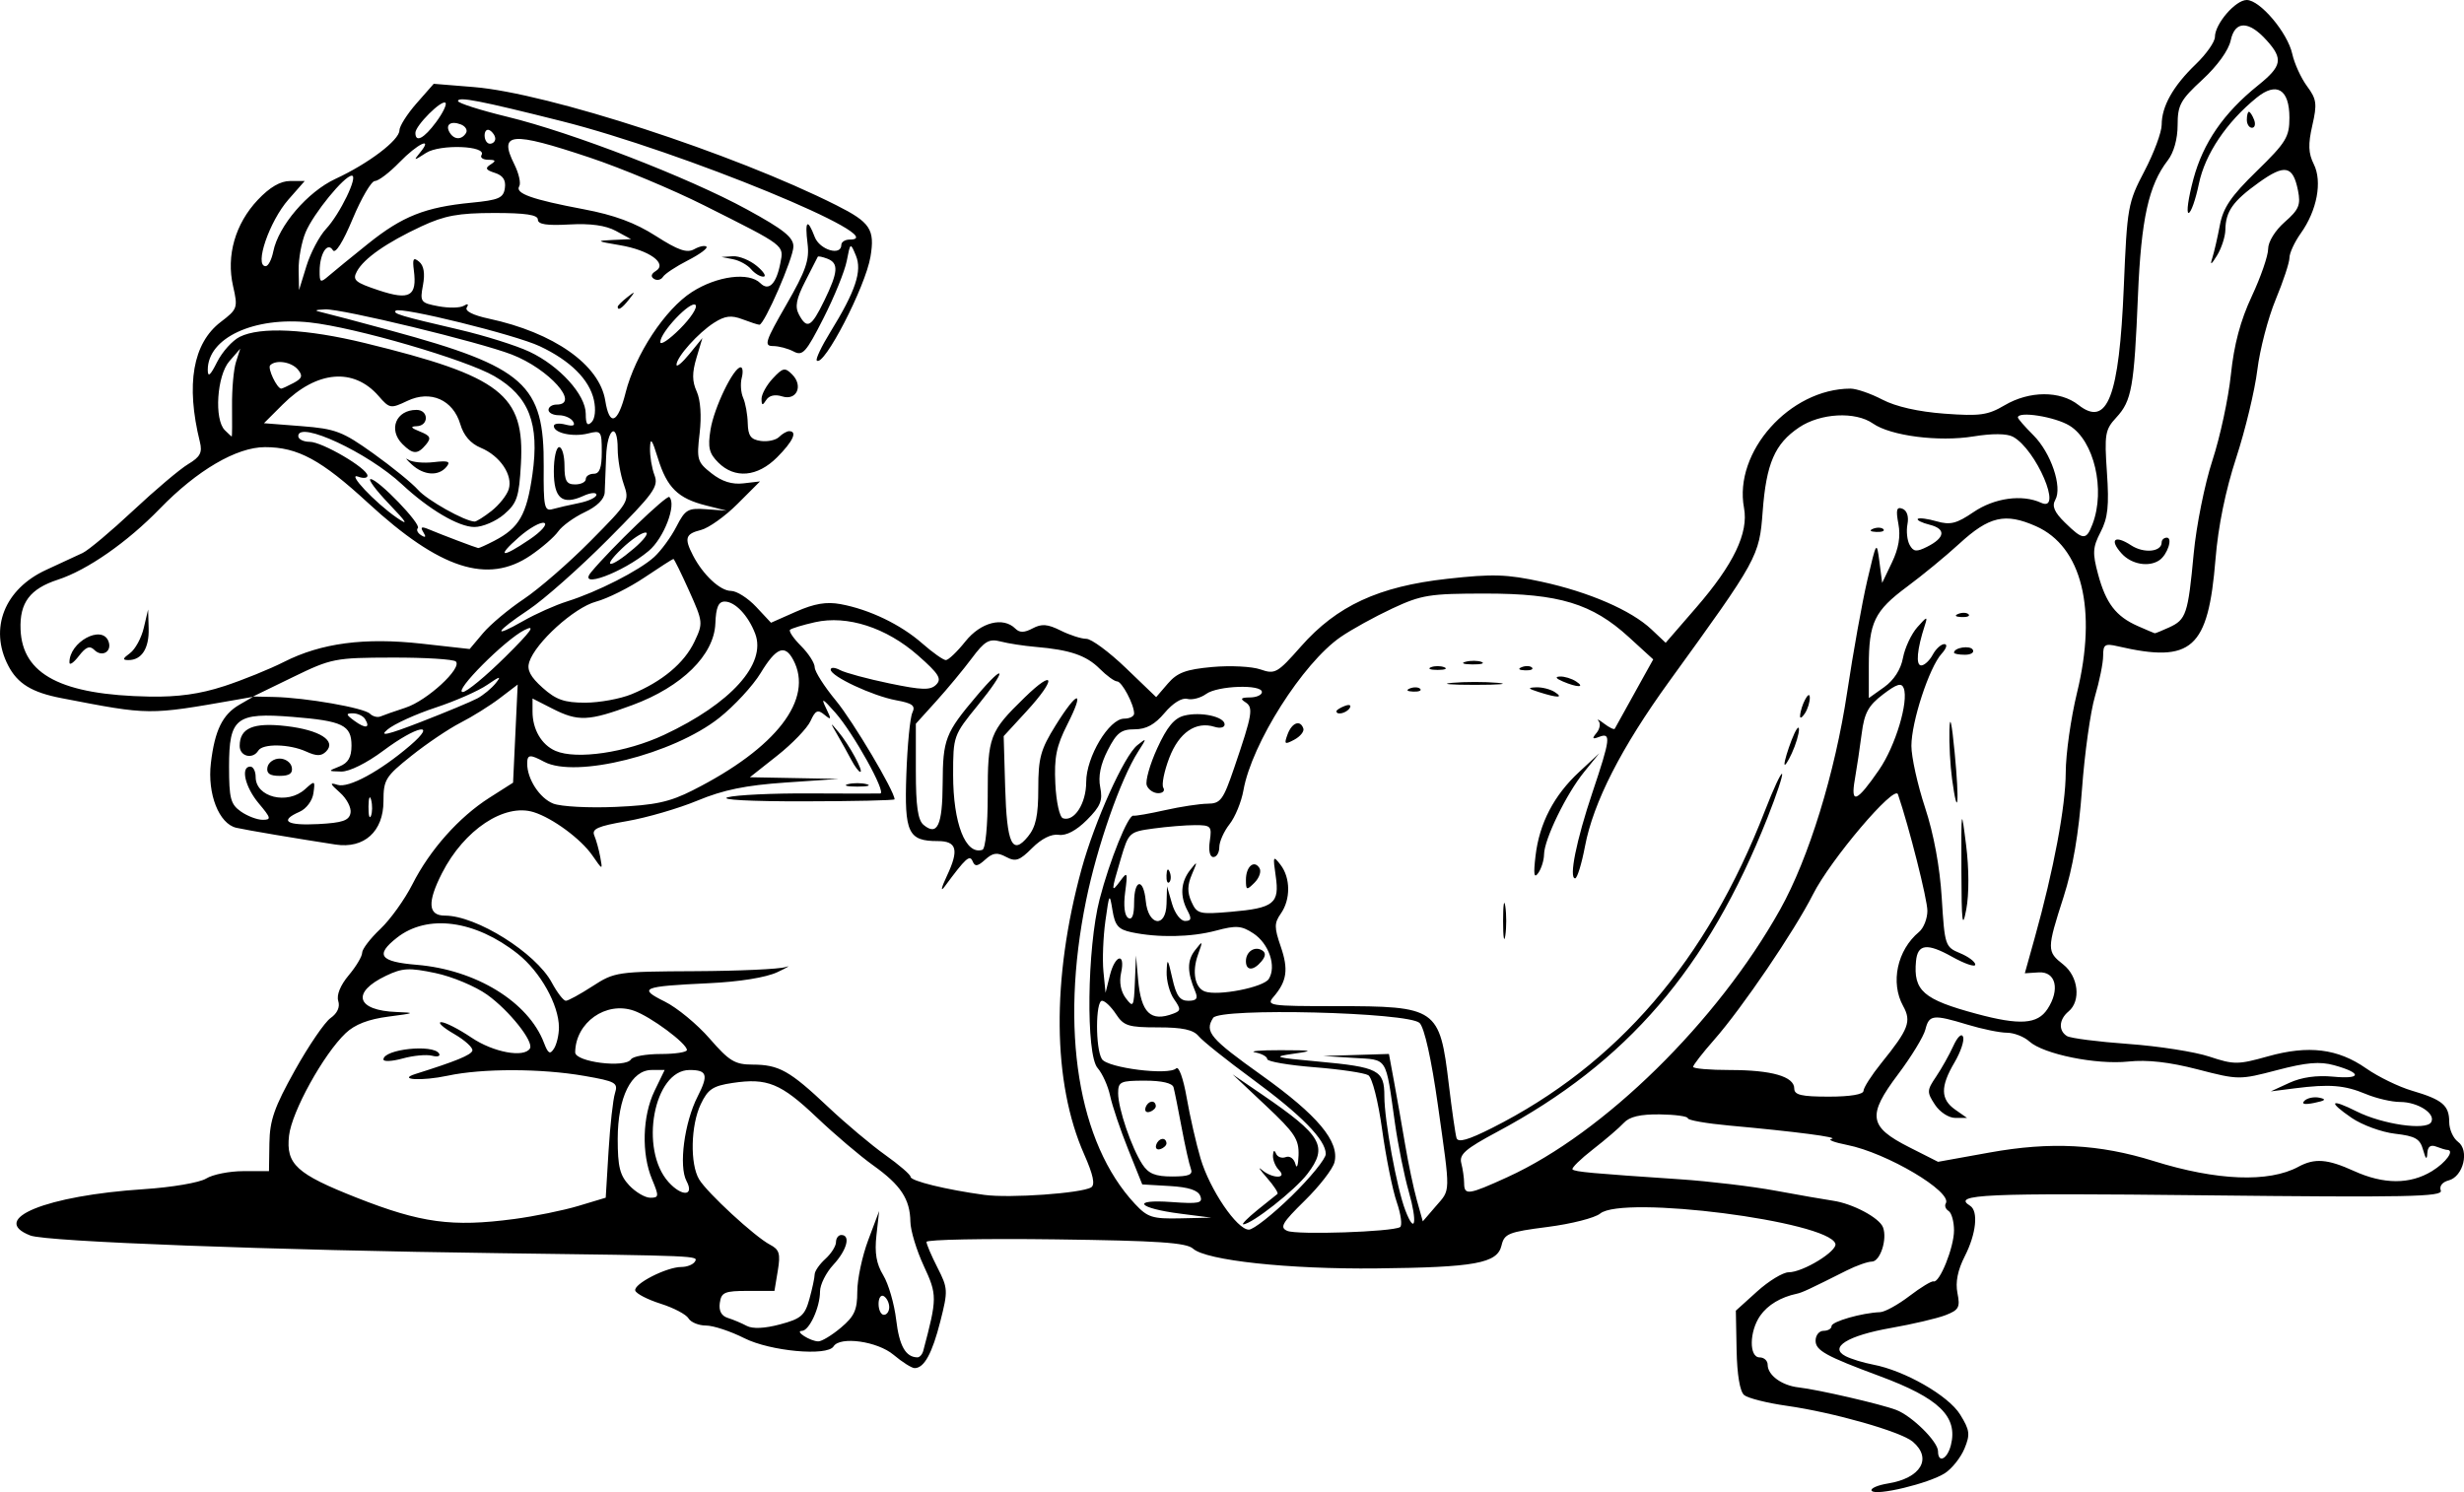 <?xml version="1.0" encoding="UTF-8" standalone="no"?>
<!-- Created with Inkscape (http://www.inkscape.org/) -->

<svg
   width="163.27mm"
   height="98.882mm"
   viewBox="0 0 163.27 98.882"
   version="1.1"
   id="svg5"
   xml:space="preserve"
   xmlns:inkscape="http://www.inkscape.org/namespaces/inkscape"
   xmlns:sodipodi="http://sodipodi.sourceforge.net/DTD/sodipodi-0.dtd"
   xmlns="http://www.w3.org/2000/svg"
   xmlns:svg="http://www.w3.org/2000/svg"><sodipodi:namedview
     id="namedview7"
     pagecolor="#ffffff"
     bordercolor="#000000"
     borderopacity="0.25"
     inkscape:showpageshadow="2"
     inkscape:pageopacity="0.0"
     inkscape:pagecheckerboard="0"
     inkscape:deskcolor="#d1d1d1"
     inkscape:document-units="mm"
     showgrid="false" /><defs
     id="defs2" /><g
     inkscape:label="Layer 1"
     inkscape:groupmode="layer"
     id="layer1"
     transform="translate(-1.803,-2.018)"><path
       style="fill:#000000;stroke-width:0.353"
       d="m 125.82,100.809 c -0.094,-0.152 0.396,-0.368 1.089,-0.48 2.175,-0.353 2.947,-1.658 1.637,-2.77 -0.783,-0.665 -5.266,-1.941 -8.353,-2.378 -1.302,-0.184 -2.57,-0.504 -2.818,-0.71 -0.283,-0.235 -0.47,-1.35 -0.501,-2.984 l -0.05,-2.61 1.408,-1.272 c 0.774,-0.7 1.716,-1.272 2.092,-1.272 0.949,0 3.252,-1.411 3.094,-1.896 -0.487,-1.489 -14.095,-3.229 -15.586,-1.994 -0.345,0.286 -1.911,0.685 -3.48,0.886 -2.6,0.334 -2.87,0.442 -3.056,1.231 -0.278,1.18 -1.745,1.448 -8.292,1.517 -5.824,0.062 -11.281,-0.527 -12.146,-1.309 -0.443,-0.401 -2.311,-0.527 -9.111,-0.616 -4.705,-0.062 -8.554,0.013 -8.553,0.167 1.8e-4,0.153 0.328,0.922 0.729,1.708 0.695,1.362 0.704,1.528 0.191,3.548 -0.544,2.143 -1.074,3.109 -1.707,3.109 -0.191,0 -0.819,-0.397 -1.395,-0.882 -1.067,-0.898 -3.549,-1.247 -3.975,-0.558 -0.414,0.669 -4.198,0.322 -5.915,-0.544 -0.915,-0.461 -2.058,-0.838 -2.54,-0.838 -0.482,0 -1.003,-0.214 -1.158,-0.476 -0.155,-0.262 -0.985,-0.698 -1.844,-0.97 -0.859,-0.272 -1.616,-0.662 -1.682,-0.867 -0.14,-0.434 2.073,-1.568 3.059,-1.568 0.37,0 0.771,-0.159 0.891,-0.353 0.242,-0.392 0.318,-0.388 -12.876,-0.56 -15.093,-0.196 -30.1,-0.761 -31.158,-1.172 -2.787,-1.083 1.048,-2.649 7.522,-3.071 1.864,-0.122 3.699,-0.435 4.133,-0.707 0.43,-0.268 1.541,-0.488 2.469,-0.488 l 1.688,-3.5e-4 0.028,-1.852 c 0.023,-1.52 0.325,-2.384 1.687,-4.825 0.912,-1.635 1.978,-3.196 2.368,-3.47 0.449,-0.314 0.635,-0.73 0.507,-1.132 -0.124,-0.391 0.142,-1.044 0.691,-1.697 0.491,-0.584 0.893,-1.258 0.893,-1.498 0,-0.24 0.54,-0.946 1.2,-1.569 0.66,-0.623 1.618,-1.957 2.129,-2.965 1.161,-2.291 3.083,-4.451 5.11,-5.742 l 1.561,-0.994 0.153,-3.251 0.153,-3.251 -1.184,0.902 c -0.651,0.496 -1.819,1.226 -2.595,1.622 -0.776,0.396 -2.245,1.385 -3.263,2.198 -1.723,1.374 -1.852,1.584 -1.852,3.009 0,2.003 -1.282,3.163 -3.175,2.872 -2.632,-0.405 -5.855,-0.95 -6.573,-1.111 -1.147,-0.258 -1.93,-2.244 -1.688,-4.284 0.258,-2.177 0.769,-3.222 1.897,-3.876 l 0.896,-0.519 -1.058,0.186 c -5.906,1.036 -5.755,1.038 -11.642,-0.1 -1.958,-0.379 -2.902,-0.957 -3.524,-2.16 -1.275,-2.466 -0.239,-5.074 2.52,-6.341 0.941,-0.432 2.028,-0.936 2.416,-1.12 0.388,-0.184 1.896,-1.45 3.351,-2.813 1.455,-1.363 3.093,-2.746 3.639,-3.073 0.801,-0.48 0.952,-0.766 0.776,-1.477 -0.941,-3.81 -0.466,-6.534 1.384,-7.945 1.114,-0.85 1.144,-0.937 0.815,-2.377 -0.461,-2.021 0.143,-4.128 1.639,-5.714 0.792,-0.839 1.496,-1.25 2.144,-1.25 h 0.965 l -1.076,1.225 c -1.268,1.445 -2.285,4.419 -1.511,4.419 0.17,0 0.396,-0.437 0.503,-0.97 0.341,-1.702 2.275,-3.96 4.126,-4.818 2.185,-1.013 4.234,-2.567 4.234,-3.213 0,-0.274 0.511,-1.081 1.136,-1.792 l 1.136,-1.293 2.657,0.216 c 4.925,0.4 17.215,4.406 24.022,7.831 2.253,1.133 2.563,1.602 2.262,3.41 -0.332,1.995 -3.097,7.343 -3.558,6.882 -0.09,-0.09 0.313,-0.939 0.896,-1.885 1.677,-2.72 2.12,-4.048 1.695,-5.072 -0.364,-0.876 -0.368,-0.874 -0.605,0.353 -0.131,0.679 -0.826,2.389 -1.543,3.8 -1.155,2.273 -1.38,2.524 -1.977,2.205 -0.371,-0.198 -0.986,-0.361 -1.368,-0.361 -0.615,0 -0.514,-0.313 0.88,-2.734 1.3,-2.258 1.546,-2.965 1.41,-4.057 -0.19,-1.53 -0.006,-1.702 0.474,-0.441 0.326,0.859 1.764,1.29 1.764,0.529 0,-0.194 0.247,-0.353 0.55,-0.353 3.074,0 -11.163,-5.856 -19.071,-7.845 -5.408,-1.36 -6.879,-1.646 -6.879,-1.336 0,0.137 1.468,0.606 3.263,1.042 4.287,1.04 12.008,4.025 15.875,6.137 2.433,1.329 3.087,1.85 3.087,2.461 -2.7e-4,0.761 -1.924,5.185 -2.255,5.185 -0.093,0 -0.597,-0.163 -1.121,-0.362 -0.743,-0.283 -1.155,-0.233 -1.875,0.225 -1.055,0.671 -2.479,2.26 -2.496,2.783 -0.006,0.194 0.378,-0.123 0.852,-0.706 l 0.863,-1.058 -0.394,1.32 c -0.294,0.986 -0.29,1.548 0.018,2.223 0.252,0.553 0.327,1.627 0.193,2.767 -0.206,1.749 -0.157,1.912 0.789,2.656 0.688,0.541 1.357,0.752 2.11,0.664 l 1.102,-0.129 -1.493,1.493 c -0.821,0.821 -1.91,1.597 -2.421,1.726 -1.028,0.258 -1.117,0.541 -0.531,1.679 0.665,1.292 1.806,2.358 2.522,2.358 0.373,0 1.122,0.475 1.665,1.055 l 0.986,1.055 1.661,-0.735 c 1.21,-0.535 2.011,-0.671 2.948,-0.498 1.908,0.351 3.984,1.349 5.408,2.6 0.695,0.61 1.401,1.109 1.57,1.109 0.168,-7e-6 0.75,-0.556 1.291,-1.235 1.019,-1.277 2.507,-1.658 3.316,-0.849 0.279,0.279 0.595,0.273 1.142,-0.019 0.595,-0.318 0.991,-0.288 1.856,0.144 0.605,0.302 1.371,0.549 1.704,0.549 0.332,0 1.509,0.87 2.615,1.932 l 2.011,1.932 0.774,-0.9 c 0.623,-0.725 1.196,-0.938 2.942,-1.097 1.192,-0.108 2.63,-0.036 3.194,0.161 0.966,0.337 1.124,0.247 2.683,-1.522 2.379,-2.698 5.147,-3.979 9.692,-4.483 3.02,-0.335 3.947,-0.306 6.254,0.194 3.145,0.682 5.942,1.896 7.28,3.158 l 0.941,0.888 2.025,-2.337 c 2.478,-2.86 3.477,-4.944 3.166,-6.602 -0.696,-3.712 3.034,-7.894 7.052,-7.905 0.396,-0.001 1.348,0.327 2.117,0.729 0.889,0.465 2.383,0.803 4.108,0.931 2.355,0.174 2.878,0.101 3.989,-0.554 1.64,-0.968 3.68,-0.978 4.891,-0.026 1.923,1.513 2.706,-0.52 3.009,-7.818 0.221,-5.31 0.269,-5.578 1.369,-7.678 0.627,-1.197 1.141,-2.579 1.141,-3.07 0,-1.223 0.758,-2.569 2.263,-4.015 0.696,-0.669 1.265,-1.481 1.265,-1.805 0,-0.865 1.362,-2.448 2.106,-2.448 0.882,0 2.71,2.164 3.02,3.576 0.14,0.637 0.58,1.598 0.977,2.136 0.637,0.861 0.678,1.169 0.35,2.602 -0.286,1.252 -0.264,1.841 0.098,2.566 0.576,1.154 0.215,3.068 -0.863,4.582 -0.412,0.578 -0.749,1.308 -0.749,1.621 0,0.313 -0.411,1.559 -0.913,2.768 -0.502,1.209 -1.05,3.309 -1.216,4.667 -0.167,1.358 -0.797,3.978 -1.4,5.821 -0.708,2.164 -1.194,4.539 -1.37,6.703 -0.487,5.969 -1.557,6.925 -6.477,5.787 -0.854,-0.198 -0.97,-0.122 -0.97,0.635 0,0.472 -0.244,1.681 -0.542,2.686 -0.298,1.005 -0.685,3.772 -0.859,6.149 -0.216,2.95 -0.604,5.217 -1.221,7.141 -1.114,3.469 -1.115,3.618 -0.023,4.477 1.006,0.791 1.19,2.417 0.353,3.112 -0.638,0.529 -0.685,1.273 -0.105,1.632 0.233,0.144 2.059,0.379 4.057,0.522 1.998,0.143 4.419,0.52 5.38,0.84 1.629,0.541 1.893,0.54 3.881,-0.018 2.687,-0.754 4.632,-0.514 6.515,0.803 0.792,0.554 2.154,1.217 3.027,1.473 2.018,0.592 2.469,0.972 2.469,2.073 0,0.488 0.262,1.079 0.581,1.313 0.776,0.567 0.357,2.304 -0.617,2.559 -0.423,0.111 -0.634,0.383 -0.522,0.674 0.159,0.414 -2.252,0.462 -15.679,0.314 -14.634,-0.161 -16.742,-0.067 -15.513,0.692 0.566,0.35 0.409,1.859 -0.348,3.343 -0.473,0.927 -0.631,1.724 -0.487,2.448 0.189,0.944 0.092,1.12 -0.798,1.463 -0.557,0.214 -2.177,0.594 -3.6,0.844 -2.878,0.505 -4.143,1.292 -3.01,1.872 0.362,0.186 1.178,0.436 1.812,0.556 2.105,0.399 5,2.058 5.772,3.308 0.643,1.04 0.679,1.318 0.289,2.259 -0.244,0.59 -0.823,1.32 -1.285,1.623 -1.041,0.682 -4.631,1.547 -4.863,1.171 z m 5.253,-3.015 c 0.478,-1.903 -0.775,-3.117 -4.732,-4.585 -3.553,-1.318 -4.233,-1.695 -4.233,-2.345 0,-0.359 0.238,-0.652 0.529,-0.652 0.291,0 0.529,-0.141 0.529,-0.314 0,-0.299 2.008,-0.875 3.218,-0.922 0.314,-0.012 1.188,-0.493 1.94,-1.068 0.753,-0.575 1.472,-1.012 1.598,-0.97 0.398,0.131 1.358,-2.254 1.358,-3.374 0,-0.59 -0.161,-1.172 -0.359,-1.294 -0.197,-0.122 -0.281,-0.346 -0.187,-0.499 0.471,-0.762 -3.916,-3.362 -6.545,-3.878 -0.854,-0.168 -1.314,-0.347 -1.023,-0.399 0.568,-0.101 -2.362,-0.483 -6.791,-0.886 -1.504,-0.137 -2.734,-0.354 -2.734,-0.482 0,-0.129 -0.833,-0.244 -1.852,-0.257 -1.288,-0.016 -2.013,0.153 -2.381,0.555 -0.291,0.318 -1.211,1.109 -2.045,1.757 -0.834,0.648 -1.446,1.249 -1.361,1.334 0.161,0.161 1.239,0.26 7.11,0.654 1.94,0.13 4.798,0.471 6.35,0.758 1.552,0.287 3.261,0.585 3.798,0.663 1.306,0.19 3.071,1.129 3.314,1.761 0.3,0.783 -0.185,2.274 -0.74,2.274 -0.272,0 -1.023,0.266 -1.669,0.59 -2.453,1.233 -2.949,1.464 -3.292,1.536 -1.071,0.226 -1.933,0.742 -2.434,1.457 -0.729,1.041 -0.751,2.766 -0.036,2.766 0.291,0 0.529,0.219 0.529,0.486 0,0.691 0.933,1.375 2.046,1.501 1.299,0.147 5.454,1.106 6.473,1.494 1.046,0.399 2.77,2.104 2.77,2.74 0,0.821 0.617,0.528 0.851,-0.404 z m -68.092,-6.259 c 0.927,-3.488 0.928,-3.703 0.034,-5.624 -0.479,-1.03 -0.879,-2.349 -0.888,-2.931 -0.022,-1.497 -0.637,-2.427 -2.46,-3.729 -0.873,-0.623 -2.557,-2.054 -3.742,-3.18 -2.378,-2.26 -3.281,-2.63 -5.579,-2.286 -1.313,0.197 -1.637,0.414 -2.112,1.416 -0.66,1.392 -0.716,3.95 -0.108,4.97 0.532,0.892 3.696,3.809 4.697,4.331 0.625,0.326 0.706,0.596 0.519,1.725 l -0.222,1.339 h -1.754 c -1.551,0 -1.767,0.092 -1.867,0.795 -0.075,0.526 0.105,0.863 0.529,0.996 0.353,0.11 0.918,0.348 1.255,0.528 0.392,0.209 1.187,0.173 2.209,-0.1 1.392,-0.372 1.641,-0.587 1.943,-1.676 0.191,-0.687 0.348,-1.423 0.349,-1.635 0.001,-0.212 0.319,-0.674 0.708,-1.025 0.388,-0.351 0.706,-0.852 0.706,-1.113 0,-0.261 0.159,-0.474 0.353,-0.474 0.638,0 0.369,1.005 -0.529,1.974 -0.485,0.523 -0.882,1.318 -0.882,1.765 0,1.06 -0.713,2.609 -1.203,2.616 -0.51,0.007 0.555,0.688 1.088,0.695 0.228,0.003 0.902,-0.406 1.499,-0.908 0.895,-0.753 1.085,-1.174 1.085,-2.395 0,-0.815 0.326,-2.349 0.724,-3.408 l 0.724,-1.927 -0.179,1.609 c -0.13,1.168 -0.006,1.893 0.451,2.646 0.347,0.57 0.732,1.898 0.857,2.951 0.205,1.73 0.625,2.475 1.403,2.491 0.152,0.003 0.328,-0.193 0.393,-0.436 z m -2.256,-2.89 c 0,-0.28 -0.159,-0.606 -0.353,-0.726 -0.194,-0.12 -0.353,0.109 -0.353,0.508 0,0.4 0.159,0.726 0.353,0.726 0.194,0 0.353,-0.229 0.353,-0.508 z m 33.847,-5.301 c 0.161,-0.099 0.063,-0.845 -0.216,-1.657 -0.28,-0.812 -0.716,-2.973 -0.969,-4.803 -0.262,-1.892 -0.658,-3.449 -0.918,-3.61 -0.252,-0.156 -1.861,-0.394 -3.577,-0.53 -1.716,-0.136 -3.119,-0.378 -3.119,-0.538 0,-0.16 -0.357,-0.36 -0.794,-0.444 -0.437,-0.084 0.318,-0.151 1.676,-0.148 2.155,0.004 2.267,0.034 0.882,0.232 -1.453,0.208 -1.318,0.252 1.587,0.519 4.033,0.371 4.41,0.568 4.41,2.304 0,1.602 0.827,6.098 1.391,7.564 0.646,1.678 0.808,0.787 0.226,-1.246 -0.298,-1.04 -0.71,-3.081 -0.916,-4.536 -0.635,-4.486 -0.443,-4.182 -2.732,-4.325 l -2.026,-0.127 2.18,-0.067 2.18,-0.067 0.342,1.852 c 0.188,1.019 0.516,2.884 0.729,4.145 0.213,1.261 0.563,2.924 0.779,3.695 l 0.393,1.402 0.844,-0.981 c 1.013,-1.178 1.002,-0.715 0.153,-6.745 -0.427,-3.03 -0.888,-5.099 -1.208,-5.419 -0.716,-0.716 -13.245,-1.026 -13.681,-0.339 -0.583,0.919 -0.213,1.357 3.218,3.806 3.705,2.645 5.166,4.391 4.822,5.761 -0.111,0.444 -0.998,1.589 -1.971,2.544 -1.503,1.476 -1.677,1.777 -1.156,2.004 0.637,0.278 6.96,0.067 7.473,-0.25 z m -7.195,-2.056 c 1.251,-1.221 2.275,-2.479 2.275,-2.795 0,-0.935 -1.604,-2.572 -4.871,-4.97 -1.687,-1.238 -3.285,-2.514 -3.551,-2.836 -0.356,-0.43 -1.067,-0.584 -2.693,-0.584 -1.967,0 -2.273,-0.097 -2.787,-0.882 -0.318,-0.485 -0.733,-0.882 -0.923,-0.882 -0.436,0 -0.444,3.178 -0.009,3.865 0.373,0.59 4.436,1.099 4.919,0.617 0.174,-0.174 0.477,0.666 0.699,1.944 0.216,1.238 0.63,3.051 0.92,4.028 0.613,2.066 2.412,4.715 3.2,4.715 0.3,0 1.569,-0.999 2.82,-2.22 z m -2.25,0.915 c 0.645,-0.524 1.24,-1.001 1.322,-1.06 0.082,-0.059 -0.234,-0.543 -0.7,-1.076 -0.467,-0.533 -0.621,-0.77 -0.342,-0.528 0.684,0.596 1.736,0.612 1.141,0.018 -0.233,-0.233 -0.411,-0.669 -0.395,-0.97 0.017,-0.333 0.095,-0.382 0.199,-0.126 0.094,0.232 0.385,0.339 0.647,0.239 0.267,-0.103 0.548,0.099 0.642,0.461 0.091,0.354 0.185,0.095 0.207,-0.576 0.036,-1.062 -0.244,-1.488 -2.164,-3.293 l -2.205,-2.074 1.94,1.326 c 3.997,2.732 4.406,3.446 3.017,5.267 -0.836,1.096 -3.696,3.344 -4.254,3.344 -0.125,0 0.3,-0.429 0.946,-0.952 z m -49.274,0.603 c 1.358,-0.18 3.283,-0.573 4.278,-0.872 l 1.809,-0.544 0.187,-3.086 c 0.103,-1.697 0.295,-3.424 0.426,-3.838 0.219,-0.691 0.054,-0.784 -2.025,-1.147 -2.869,-0.5 -6.771,-0.505 -9.068,-0.012 -1.685,0.361 -3.36,0.272 -2.134,-0.114 2.684,-0.845 3.679,-1.252 3.777,-1.544 0.063,-0.189 -0.483,-0.69 -1.214,-1.113 -0.731,-0.423 -1.113,-0.773 -0.85,-0.778 0.263,-0.004 1.168,0.458 2.012,1.027 1.439,0.971 3.476,1.35 3.867,0.718 0.276,-0.446 -1.366,-2.513 -2.831,-3.563 -0.777,-0.557 -2.32,-1.203 -3.429,-1.436 -1.747,-0.367 -2.183,-0.343 -3.272,0.176 -2.329,1.11 -1.978,2.307 0.706,2.405 1.268,0.046 1.213,0.077 -0.54,0.303 -1.336,0.172 -2.233,0.519 -2.845,1.1 -1.468,1.393 -3.575,5.21 -3.751,6.793 -0.21,1.894 0.488,2.534 4.491,4.112 4.246,1.674 6.317,1.955 10.407,1.412 z M 27.211,72.23 c 0,-0.681 3.289,-1.034 3.684,-0.395 0.109,0.176 -0.099,0.242 -0.463,0.147 -0.363,-0.095 -1.237,-0.014 -1.941,0.181 -0.704,0.194 -1.28,0.225 -1.28,0.067 z m 52.802,10.219 c -2.837,-0.363 -3.3,-0.967 -0.59,-0.771 1.827,0.132 2.097,0.075 1.914,-0.401 -0.147,-0.383 -0.774,-0.587 -2.029,-0.66 l -1.817,-0.106 -0.935,-2.33 c -0.514,-1.281 -1.05,-2.869 -1.19,-3.528 -0.14,-0.659 -0.515,-1.494 -0.833,-1.855 -0.785,-0.893 -0.702,-7.958 0.133,-11.189 0.662,-2.562 1.897,-5.619 2.238,-5.536 0.125,0.03 1.068,-0.134 2.096,-0.365 1.028,-0.231 2.298,-0.424 2.822,-0.428 0.859,-0.007 1.033,-0.242 1.762,-2.381 1.211,-3.549 1.287,-3.998 0.738,-4.346 -0.365,-0.231 -0.288,-0.311 0.304,-0.315 0.437,-0.003 0.794,-0.164 0.794,-0.358 0,-0.527 -2.94,-0.426 -3.697,0.128 -0.361,0.264 -0.923,0.411 -1.248,0.326 -0.356,-0.093 -0.955,0.278 -1.504,0.931 -0.651,0.774 -1.221,1.085 -1.987,1.085 -0.895,0 -1.192,0.232 -1.782,1.389 -0.477,0.935 -0.639,1.737 -0.495,2.455 0.176,0.878 0.019,1.261 -0.884,2.164 -0.705,0.705 -1.373,1.057 -1.869,0.984 -0.483,-0.071 -1.141,0.257 -1.757,0.875 -0.837,0.839 -1.096,0.928 -1.729,0.589 -0.593,-0.317 -0.874,-0.281 -1.384,0.18 -0.502,0.455 -0.681,0.48 -0.83,0.116 -0.192,-0.466 -0.452,-0.233 -1.845,1.654 -0.304,0.413 -0.245,0.12 0.143,-0.706 0.807,-1.716 0.653,-2.293 -0.612,-2.293 -1.961,0 -2.218,-0.545 -2.081,-4.423 0.068,-1.933 0.247,-3.773 0.399,-4.088 0.221,-0.462 0.012,-0.622 -1.069,-0.82 -1.557,-0.285 -4.343,-1.588 -4.343,-2.032 0,-0.166 0.28,-0.153 0.623,0.031 0.343,0.183 1.811,0.58 3.263,0.881 2.182,0.452 2.721,0.467 3.105,0.083 0.385,-0.384 0.177,-0.718 -1.204,-1.933 -2.1,-1.848 -4.69,-2.685 -6.828,-2.204 -0.816,0.183 -1.56,0.41 -1.654,0.504 -0.094,0.094 0.236,0.577 0.733,1.074 0.497,0.497 0.903,1.131 0.903,1.41 0,0.279 0.634,1.274 1.409,2.212 1.131,1.368 3.883,6.002 3.883,6.537 -10e-6,0.069 -2.711,0.129 -6.025,0.134 -3.544,0.005 -5.614,-0.106 -5.027,-0.27 0.549,-0.153 2.983,-0.268 5.408,-0.255 2.425,0.013 4.538,0.015 4.695,0.005 0.429,-0.028 -1.773,-3.993 -2.974,-5.354 -0.848,-0.962 -0.968,-1.021 -0.622,-0.309 0.375,0.772 0.362,0.827 -0.104,0.444 -0.441,-0.364 -0.598,-0.293 -0.922,0.419 -0.215,0.471 -1.206,1.502 -2.204,2.29 l -1.813,1.433 2.942,0.055 2.942,0.055 -3.528,0.241 c -2.629,0.18 -4.112,0.484 -5.821,1.193 -1.261,0.524 -3.369,1.137 -4.684,1.364 -1.933,0.333 -2.346,0.517 -2.159,0.956 0.127,0.299 0.304,0.941 0.394,1.426 0.162,0.88 0.161,0.879 -0.526,-0.111 -0.755,-1.089 -2.624,-2.469 -3.88,-2.864 -1.941,-0.611 -4.613,1.163 -6.08,4.039 -0.988,1.938 -0.929,2.816 0.191,2.816 2.087,0 6.023,2.467 7.086,4.442 0.356,0.661 0.773,1.202 0.927,1.202 0.154,0 0.951,-0.436 1.772,-0.968 1.453,-0.943 1.632,-0.969 6.784,-0.994 2.91,-0.014 5.609,-0.137 5.997,-0.272 0.388,-0.135 0.15,0.016 -0.529,0.335 -0.764,0.359 -2.513,0.64 -4.586,0.737 -4.388,0.205 -4.676,0.326 -2.882,1.214 0.813,0.402 2.151,1.506 2.973,2.452 1.299,1.495 1.673,1.722 2.842,1.725 1.755,0.005 2.458,0.399 5.004,2.801 1.164,1.099 2.871,2.533 3.792,3.188 0.922,0.655 1.676,1.306 1.676,1.448 0,0.275 2.355,0.851 4.893,1.198 1.681,0.229 6.438,-0.107 7.074,-0.5 0.277,-0.171 0.136,-0.835 -0.466,-2.195 -2.1,-4.749 -2.163,-11.616 -0.172,-18.891 0.868,-3.174 2.828,-7.525 3.7,-8.218 0.636,-0.506 0.638,-0.492 0.049,0.43 -1.162,1.82 -2.716,6.268 -3.451,9.879 -1.741,8.543 -0.529,16.055 3.241,20.091 0.838,0.897 1.158,0.999 3.001,0.958 l 2.063,-0.046 z M 77.791,54.067 c -0.109,-0.283 0.202,-1.389 0.691,-2.456 0.653,-1.427 1.129,-2.002 1.796,-2.169 1.093,-0.274 2.671,0.071 2.671,0.585 0,0.203 -0.297,0.276 -0.659,0.161 -1.246,-0.395 -2.366,0.371 -3.011,2.062 -0.338,0.886 -0.515,1.773 -0.392,1.972 0.123,0.199 -0.029,0.361 -0.338,0.361 -0.309,0 -0.65,-0.232 -0.759,-0.515 z m -19.8,-0.081 c 0.34,-0.089 0.895,-0.089 1.235,0 0.34,0.089 0.062,0.161 -0.617,0.161 -0.679,0 -0.957,-0.073 -0.617,-0.161 z m 0.222,-1.609 c -0.231,-0.437 -0.65,-1.191 -0.932,-1.676 -0.491,-0.846 -0.487,-0.853 0.082,-0.176 0.703,0.836 1.69,2.646 1.443,2.646 -0.095,0 -0.362,-0.357 -0.593,-0.794 z M 45.008,80.17 c -0.708,-1.695 -0.639,-4.191 0.162,-5.849 l 0.674,-1.394 H 44.989 c -1.355,0 -2.253,1.818 -2.255,4.563 -0.001,1.847 0.142,2.423 0.766,3.087 0.422,0.449 1.049,0.816 1.393,0.816 0.577,0 0.586,-0.095 0.115,-1.223 z m 2.285,0.116 c -0.525,-0.982 -0.145,-3.875 0.736,-5.602 0.732,-1.435 0.633,-1.756 -0.537,-1.756 -2.369,0 -3.349,5.263 -1.384,7.434 0.883,0.976 1.719,0.923 1.185,-0.075 z m 54.41,-0.265 c 6.38,-2.909 13.899,-10.292 18.059,-17.735 1.893,-3.386 3.634,-9.034 4.44,-14.406 0.393,-2.619 0.993,-5.953 1.333,-7.408 0.606,-2.593 0.621,-2.618 0.801,-1.235 l 0.183,1.411 0.65,-1.357 c 0.446,-0.93 0.58,-1.733 0.426,-2.552 -0.176,-0.937 -0.118,-1.154 0.268,-1.006 0.3,0.115 0.43,0.514 0.333,1.022 -0.088,0.458 -0.022,1.079 0.146,1.379 0.253,0.452 0.451,0.473 1.154,0.12 1.2,-0.603 1.268,-1.185 0.172,-1.46 -0.516,-0.13 -0.87,-0.305 -0.786,-0.389 0.084,-0.084 0.644,-0.012 1.244,0.16 0.906,0.26 1.32,0.157 2.446,-0.609 1.385,-0.942 3.227,-1.196 4.481,-0.618 1.478,0.681 -0.332,-3.555 -1.872,-4.379 -0.401,-0.215 -1.372,-0.221 -2.621,-0.018 -2.291,0.373 -5.484,-0.038 -6.652,-0.857 -1.164,-0.815 -3.479,-0.692 -4.894,0.26 -1.611,1.085 -2.174,2.386 -2.413,5.579 -0.222,2.972 -0.307,3.127 -6.193,11.253 -3.174,4.383 -5.024,8.006 -5.58,10.929 -0.222,1.168 -0.516,2.123 -0.653,2.123 -0.428,0 0.079,-2.516 1.149,-5.701 1.19,-3.54 1.243,-3.983 0.447,-3.677 -0.458,0.176 -0.495,0.121 -0.179,-0.259 0.22,-0.265 0.282,-0.62 0.138,-0.79 -0.144,-0.17 0.02,-0.093 0.364,0.171 0.344,0.264 0.662,0.417 0.706,0.341 0.044,-0.076 0.343,-0.615 0.664,-1.197 0.321,-0.582 0.877,-1.585 1.235,-2.229 l 0.651,-1.17 -1.615,-1.476 c -2.434,-2.224 -4.615,-2.887 -9.498,-2.887 -3.704,0 -4.241,0.086 -6.174,0.988 -1.164,0.543 -2.706,1.394 -3.427,1.891 -2.51,1.732 -5.894,7.067 -6.439,10.155 -0.135,0.766 -0.55,1.779 -0.923,2.252 -0.372,0.473 -0.677,1.156 -0.677,1.518 0,0.362 -0.177,0.658 -0.393,0.658 -0.236,0 -0.331,-0.423 -0.237,-1.058 0.145,-0.987 0.08,-1.058 -0.969,-1.058 -0.618,0 -1.861,0.101 -2.762,0.224 -1.609,0.22 -1.647,0.256 -2.166,2.004 -0.652,2.197 -0.654,2.31 -0.024,1.455 0.46,-0.624 0.488,-0.555 0.312,0.769 -0.118,0.889 -0.04,1.548 0.201,1.697 0.261,0.161 0.393,-0.18 0.393,-1.013 0,-1.57 0.622,-1.66 0.771,-0.112 0.16,1.654 1.333,1.828 1.377,0.205 l 0.032,-1.172 0.331,1.147 c 0.185,0.64 0.566,1.147 0.863,1.147 0.416,0 0.452,-0.148 0.166,-0.682 -0.513,-0.959 -0.454,-1.891 0.17,-2.69 0.496,-0.635 0.505,-0.614 0.12,0.285 -0.306,0.715 -0.313,1.194 -0.028,1.821 0.365,0.801 0.516,0.839 2.614,0.659 2.852,-0.246 3.234,-0.552 2.966,-2.374 -0.194,-1.321 -0.17,-1.377 0.319,-0.743 0.669,0.866 0.678,2.296 0.021,3.235 -0.441,0.629 -0.441,0.919 -0.006,2.182 0.524,1.522 0.413,2.299 -0.476,3.335 -0.501,0.584 -0.277,0.617 4.088,0.617 6.746,0 6.92,0.12 7.528,5.204 0.203,1.697 0.432,3.288 0.509,3.536 0.1,0.322 0.766,0.134 2.352,-0.666 8.303,-4.187 14.233,-11.083 18.091,-21.041 0.545,-1.408 1.052,-2.5 1.126,-2.426 0.074,0.074 -0.362,1.384 -0.968,2.913 -3.968,10.004 -9.307,16.21 -17.9,20.807 -2.119,1.134 -2.537,1.498 -2.386,2.08 0.101,0.388 0.186,0.983 0.188,1.323 0.006,0.825 0.269,0.789 2.882,-0.403 z m -0.302,-16.971 c 0,-1.067 0.066,-1.504 0.147,-0.97 0.081,0.534 0.081,1.407 0,1.94 -0.081,0.534 -0.147,0.097 -0.147,-0.97 z M 84.361,60.323 c 0,-0.88 0.544,-1.348 0.899,-0.774 0.133,0.216 -0.014,0.649 -0.328,0.963 -0.526,0.526 -0.571,0.511 -0.571,-0.189 z m -5.264,-0.302 c 0.017,-0.411 0.101,-0.495 0.213,-0.213 0.102,0.255 0.089,0.559 -0.028,0.676 -0.117,0.117 -0.201,-0.091 -0.185,-0.463 z m 24.455,-1.295 c 0.255,-2.154 1.219,-4.003 2.894,-5.555 l 1.332,-1.235 -1.003,1.235 c -1.183,1.456 -2.647,4.466 -2.66,5.468 -0.005,0.388 -0.178,0.944 -0.385,1.235 -0.279,0.392 -0.325,0.095 -0.178,-1.148 z m 16.495,-6.084 c -10e-4,-0.194 0.212,-0.908 0.474,-1.587 0.262,-0.679 0.48,-0.997 0.486,-0.706 0.006,0.291 -0.207,1.005 -0.474,1.587 -0.267,0.582 -0.485,0.9 -0.486,0.706 z M 87.121,50.683 c 0.288,-0.78 0.845,-0.985 1.045,-0.385 0.065,0.195 -0.205,0.528 -0.6,0.74 -0.641,0.343 -0.689,0.305 -0.445,-0.355 z m 33.959,-1.216 c 0.037,-0.668 0.625,-1.793 0.645,-1.235 0.011,0.291 -0.134,0.767 -0.323,1.058 -0.188,0.291 -0.333,0.37 -0.323,0.176 z M 90.358,49.152 c 0,-0.076 0.246,-0.233 0.547,-0.349 0.314,-0.12 0.456,-0.061 0.332,0.139 -0.207,0.335 -0.879,0.496 -0.879,0.21 z m 13.406,-1.272 c -0.727,-0.233 -0.758,-0.288 -0.176,-0.312 0.388,-0.016 0.944,0.124 1.235,0.312 0.618,0.399 0.189,0.399 -1.058,0 z m -8.533,-0.241 c 0.255,-0.102 0.559,-0.089 0.676,0.028 0.117,0.117 -0.091,0.201 -0.463,0.185 -0.411,-0.017 -0.495,-0.101 -0.213,-0.213 z m 2.8,-0.37 c 0.825,-0.074 2.174,-0.074 2.999,0 0.825,0.074 0.15,0.135 -1.499,0.135 -1.649,0 -2.324,-0.061 -1.499,-0.135 z m 7.32,-0.094 c -0.465,-0.2 -0.525,-0.31 -0.176,-0.323 0.291,-0.011 0.767,0.134 1.058,0.323 0.645,0.417 0.088,0.417 -0.882,0 z m -8.731,-0.939 c 0.243,-0.098 0.639,-0.098 0.882,0 0.243,0.098 0.044,0.178 -0.441,0.178 -0.485,0 -0.683,-0.08 -0.441,-0.178 z m 6.019,-0.007 c 0.255,-0.102 0.559,-0.089 0.676,0.028 0.117,0.117 -0.091,0.201 -0.463,0.185 -0.411,-0.017 -0.495,-0.101 -0.213,-0.213 z m -3.72,-0.356 c 0.343,-0.089 0.819,-0.084 1.058,0.013 0.239,0.097 -0.042,0.17 -0.624,0.163 -0.582,-0.007 -0.777,-0.086 -0.434,-0.176 z m 27.003,-8.816 c 0.255,-0.102 0.559,-0.089 0.676,0.028 0.117,0.117 -0.091,0.201 -0.463,0.185 -0.411,-0.017 -0.495,-0.101 -0.213,-0.213 z m 28.177,42.283 c 1.084,-0.583 1.921,-0.519 3.689,0.283 1.965,0.892 3.704,0.895 5.154,0.012 0.957,-0.583 1.544,-1.415 0.999,-1.415 -0.081,0 -0.399,-0.096 -0.706,-0.214 -0.38,-0.146 -0.569,-0.005 -0.593,0.441 -0.025,0.465 -0.106,0.399 -0.28,-0.227 -0.204,-0.735 -0.513,-0.913 -1.859,-1.069 -0.888,-0.103 -2.181,-0.576 -2.874,-1.05 -1.597,-1.094 -1.425,-1.308 0.339,-0.424 1.696,0.85 4.582,1.271 4.923,0.718 0.345,-0.558 -0.862,-1.349 -2.058,-1.349 -0.551,0 -1.569,-0.237 -2.262,-0.526 -1.415,-0.591 -2.408,-0.671 -4.715,-0.377 l -1.587,0.202 1.234,-0.568 c 0.805,-0.371 1.812,-0.512 2.899,-0.408 1.89,0.182 1.928,-0.243 0.067,-0.757 -0.951,-0.263 -1.838,-0.187 -3.773,0.321 -2.499,0.656 -2.563,0.656 -5.275,-0.047 -1.873,-0.485 -3.333,-0.65 -4.592,-0.518 -2.128,0.223 -5.627,-0.489 -6.561,-1.335 -0.348,-0.315 -1.017,-0.574 -1.487,-0.576 -0.47,-0.002 -1.633,-0.24 -2.586,-0.529 -2.306,-0.699 -2.565,-0.67 -2.813,0.318 -0.116,0.464 -0.933,1.803 -1.815,2.975 -2.051,2.728 -1.937,3.467 0.742,4.823 l 1.912,0.968 3.424,-0.617 c 4.045,-0.728 7.255,-0.56 10.881,0.571 4.171,1.301 7.603,1.436 9.573,0.376 z m -24.086,-4.119 c -0.54,-0.825 -0.535,-0.945 0.079,-1.852 0.361,-0.534 0.874,-1.446 1.139,-2.028 0.279,-0.612 0.553,-0.87 0.65,-0.611 0.092,0.246 -0.164,1.009 -0.569,1.696 -0.944,1.601 -0.932,2.443 0.047,3.129 l 0.784,0.549 h -0.776 c -0.438,0 -1.027,-0.384 -1.354,-0.882 z m 24.486,-0.253 c 0.188,-0.188 0.637,-0.28 0.997,-0.203 0.485,0.103 0.396,0.192 -0.342,0.342 -0.644,0.131 -0.876,0.082 -0.655,-0.139 z m -73.788,4.502 c -0.108,-0.282 -0.384,-1.513 -0.612,-2.734 -0.228,-1.221 -0.469,-2.419 -0.535,-2.661 -0.076,-0.278 -0.775,-0.441 -1.896,-0.441 -1.633,0 -1.775,0.067 -1.775,0.838 0,1.012 0.887,3.612 1.609,4.713 0.403,0.615 0.857,0.8 1.965,0.8 1.116,0 1.396,-0.116 1.244,-0.514 z m -2.295,-1.585 c 0.152,-0.455 0.635,-0.536 0.679,-0.115 0.015,0.141 -0.164,0.319 -0.397,0.397 -0.233,0.078 -0.36,-0.049 -0.282,-0.282 z m -0.706,-2.469 c 0.152,-0.455 0.635,-0.536 0.679,-0.115 0.015,0.141 -0.164,0.319 -0.397,0.397 -0.233,0.078 -0.36,-0.049 -0.282,-0.282 z m 47.572,-1.105 c 0,-0.21 0.535,-1.043 1.188,-1.852 1.805,-2.233 2.002,-2.751 1.439,-3.769 -0.859,-1.552 -0.396,-3.71 1.054,-4.914 0.304,-0.252 0.552,-0.882 0.552,-1.401 0,-0.756 -1.213,-5.553 -1.951,-7.719 -0.227,-0.666 -4.47,4.333 -5.632,6.637 -1.214,2.407 -4.699,7.534 -6.549,9.636 -0.765,0.869 -1.391,1.675 -1.391,1.79 0,0.116 1.101,0.21 2.446,0.21 2.758,0 4.256,0.431 4.256,1.226 0,0.427 0.473,0.538 2.293,0.538 1.409,0 2.293,-0.147 2.293,-0.382 z M 43.615,72.221 c 0.12,-0.194 1.002,-0.353 1.961,-0.353 0.959,0 1.743,-0.119 1.743,-0.265 -1.8e-5,-0.435 -2.407,-2.22 -3.513,-2.605 -1.853,-0.646 -3.867,0.782 -3.89,2.758 -0.007,0.643 3.33,1.062 3.699,0.464 z m -4.776,-2.117 c -0.004,-1.495 -1.234,-3.691 -2.73,-4.876 -2.824,-2.237 -5.983,-2.657 -8.006,-1.066 -1.46,1.148 -1.135,1.592 1.313,1.795 3.925,0.326 7.401,2.458 8.433,5.173 0.274,0.72 0.401,0.791 0.665,0.373 0.18,-0.284 0.326,-0.914 0.325,-1.399 z m 98.634,-1.214 c 0.847,-1.293 0.556,-2.504 -0.584,-2.431 l -0.917,0.059 0.657,-2.352 c 1.257,-4.499 2.048,-8.716 2.054,-10.947 0.003,-1.235 0.34,-3.616 0.748,-5.292 1.349,-5.536 0.325,-9.69 -2.723,-11.038 -2.039,-0.902 -3.097,-0.658 -5.088,1.171 -0.866,0.796 -2.416,2.072 -3.445,2.835 -2.171,1.611 -2.54,2.376 -2.54,5.267 v 2.118 l 1.018,-0.725 c 0.645,-0.46 1.102,-1.169 1.246,-1.939 0.125,-0.668 0.553,-1.583 0.952,-2.033 0.644,-0.729 0.698,-0.741 0.493,-0.113 -0.514,1.573 -0.61,2.646 -0.238,2.646 0.211,0 0.554,-0.318 0.762,-0.706 0.208,-0.388 0.555,-0.706 0.773,-0.706 0.223,0 0.143,0.279 -0.186,0.642 -0.819,0.905 -1.998,4.506 -1.998,6.103 0,0.738 0.407,2.579 0.906,4.09 0.574,1.742 0.979,3.933 1.105,5.987 0.195,3.158 0.225,3.25 1.211,3.659 0.556,0.23 1.011,0.572 1.011,0.759 0,0.187 -0.698,-0.05 -1.551,-0.527 -1.64,-0.916 -2.27,-0.839 -2.376,0.293 -0.184,1.967 0.477,2.544 4.009,3.495 2.868,0.772 4.04,0.694 4.7,-0.315 z m -5.703,-9.193 c -0.012,-4.186 -0.009,-4.205 0.313,-1.66 0.193,1.524 0.198,3.251 0.012,4.233 -0.259,1.373 -0.315,0.928 -0.326,-2.574 z m -0.617,-6.037 c -0.124,-0.905 -0.204,-2.378 -0.178,-3.273 0.031,-1.054 0.154,-0.518 0.35,1.522 0.321,3.343 0.206,4.513 -0.172,1.751 z m 0.127,-8.389 c 0,-0.335 1.056,-0.503 1.244,-0.199 0.115,0.186 -0.118,0.337 -0.518,0.337 -0.4,0 -0.726,-0.062 -0.726,-0.139 z m 0.287,-2.572 c 0.255,-0.102 0.559,-0.089 0.676,0.028 0.117,0.117 -0.091,0.201 -0.463,0.185 -0.411,-0.017 -0.495,-0.101 -0.213,-0.213 z M 79.564,69.187 c 0.492,-0.189 0.495,-0.294 0.029,-0.96 -0.288,-0.412 -0.507,-1.229 -0.486,-1.816 0.033,-0.937 0.079,-0.884 0.374,0.431 0.261,1.167 0.496,1.499 1.058,1.499 0.552,0 0.661,-0.146 0.463,-0.617 -0.542,-1.289 -0.545,-2.051 -0.011,-2.734 0.523,-0.669 0.533,-0.652 0.188,0.311 -0.401,1.122 -0.199,2.185 0.461,2.424 0.871,0.316 3.887,-0.275 4.235,-0.829 0.524,-0.834 0.011,-2.344 -1.026,-3.024 -0.782,-0.512 -1.133,-0.538 -2.469,-0.181 -1.645,0.44 -3.845,0.482 -5.604,0.108 -0.874,-0.186 -1.093,-0.44 -1.258,-1.458 -0.189,-1.168 -0.213,-1.132 -0.469,0.708 -0.148,1.067 -0.207,2.575 -0.13,3.351 l 0.14,1.411 0.285,-1.147 c 0.346,-1.391 1.047,-1.551 0.744,-0.17 -0.135,0.616 -0.02,1.235 0.314,1.676 0.494,0.653 0.533,0.583 0.601,-1.065 l 0.073,-1.764 0.139,1.581 c 0.196,2.231 0.834,2.846 2.35,2.264 z m 4.796,-3.471 c 0,-0.632 0.583,-1.02 1.075,-0.716 0.253,0.156 0.239,0.386 -0.043,0.726 -0.533,0.642 -1.032,0.637 -1.032,-0.011 z M 67.251,54.726 c 0,-3.906 0.116,-4.213 2.442,-6.479 2.035,-1.982 2.125,-1.259 0.115,0.926 l -1.499,1.63 0.098,3.381 c 0.11,3.778 0.468,4.551 1.514,3.27 0.52,-0.637 0.681,-1.385 0.681,-3.177 0,-2.032 0.153,-2.589 1.147,-4.185 1.466,-2.354 1.962,-2.402 0.783,-0.075 -0.734,1.448 -0.884,2.191 -0.8,3.941 0.059,1.207 0.281,2.215 0.505,2.288 0.751,0.248 1.54,-0.983 1.54,-2.402 0,-1.666 1.518,-4.201 2.516,-4.201 0.362,0 0.659,-0.151 0.659,-0.336 0,-0.603 -0.811,-2.133 -1.131,-2.133 -0.172,0 -0.688,-0.376 -1.147,-0.835 -0.888,-0.888 -1.97,-1.258 -4.248,-1.451 -0.776,-0.066 -1.819,-0.226 -2.317,-0.357 -0.767,-0.201 -1.061,-0.03 -1.915,1.115 -0.555,0.744 -1.615,2.023 -2.357,2.843 l -1.348,1.491 v 3.14 c 0,2.318 0.134,3.251 0.514,3.566 0.913,0.758 1.25,0.027 1.263,-2.742 0.014,-2.943 0.173,-3.352 2.26,-5.817 1.968,-2.324 2.019,-1.763 0.058,0.645 -1.603,1.968 -1.625,2.029 -1.625,4.591 0,3.222 0.825,5.337 1.94,4.973 0.204,-0.066 0.353,-1.592 0.353,-3.61 z m -42.221,1.17 c 0.066,-0.345 -0.25,-0.953 -0.702,-1.352 -0.673,-0.594 -0.701,-0.687 -0.158,-0.513 0.729,0.234 2.807,-0.893 4.805,-2.604 1.867,-1.599 0.474,-1.336 -1.764,0.334 -1.112,0.83 -2.265,1.402 -2.798,1.389 -0.893,-0.022 -0.895,-0.027 -0.113,-0.341 0.576,-0.231 0.794,-0.61 0.794,-1.376 0,-1.357 -0.575,-1.638 -3.904,-1.906 -3.745,-0.302 -4.209,0.062 -4.209,3.293 0,2.111 0.103,2.502 0.784,2.979 0.431,0.302 1.08,0.549 1.442,0.549 0.587,0 0.56,-0.117 -0.255,-1.085 -0.914,-1.086 -1.225,-2.442 -0.561,-2.442 0.194,0 0.353,0.312 0.353,0.693 0,1.34 2.108,1.86 3.271,0.807 0.657,-0.594 0.677,-0.585 0.557,0.265 -0.07,0.497 -0.471,1.033 -0.918,1.229 -1.366,0.599 -0.873,0.926 1.231,0.816 1.61,-0.084 2.05,-0.234 2.144,-0.732 z m -5.505,-3.033 c 0.061,-0.315 0.424,-0.573 0.806,-0.573 0.383,0 0.746,0.258 0.806,0.573 0.079,0.41 -0.15,0.573 -0.806,0.573 -0.656,0 -0.885,-0.163 -0.806,-0.573 z m -1.84,-1.412 c 0,-1.189 0.898,-1.57 3.092,-1.313 2.218,0.26 3.339,0.976 2.635,1.681 -0.319,0.319 -0.629,0.32 -1.324,0.003 -1.111,-0.506 -2.872,-0.54 -3.168,-0.061 -0.373,0.603 -1.235,0.387 -1.235,-0.31 z m 8.711,3.579 c -0.089,-0.343 -0.169,-0.148 -0.176,0.434 -0.007,0.582 0.066,0.863 0.163,0.624 0.097,-0.239 0.103,-0.715 0.013,-1.058 z M 47.71,54.39 c 5.546,-2.801 8.044,-6.049 6.652,-8.65 -0.558,-1.043 -1.132,-0.808 -2.156,0.879 -0.513,0.846 -1.753,2.187 -2.754,2.979 -3.043,2.405 -9.503,4.022 -11.595,2.902 -0.948,-0.507 -1.121,-0.488 -1.121,0.126 0,1.024 0.828,2.293 1.727,2.647 0.506,0.199 2.365,0.298 4.132,0.22 2.617,-0.115 3.566,-0.32 5.115,-1.102 z m 78.616,-1.373 c 1.073,-1.56 1.96,-4.51 1.621,-5.393 -0.145,-0.379 -0.458,-0.284 -1.377,0.417 -0.964,0.735 -1.23,1.224 -1.405,2.578 -0.118,0.919 -0.324,2.291 -0.456,3.049 -0.296,1.689 0.124,1.52 1.618,-0.65 z M 45.799,50.722 c 4.433,-2.074 6.805,-4.707 6.045,-6.707 -0.459,-1.208 -1.337,-2.133 -2.022,-2.131 -0.414,0.001 -0.577,0.384 -0.618,1.453 -0.08,2.089 -2.213,4.19 -5.485,5.403 -2.913,1.08 -3.605,1.111 -5.321,0.236 L 37.089,48.308 v 0.867 c 0,1.183 0.598,2.205 1.522,2.604 1.391,0.6 4.682,0.115 7.188,-1.057 z M 33.422,48.307 c 0.4,-0.214 0.952,-0.669 1.227,-1.012 0.401,-0.499 0.29,-0.478 -0.558,0.107 -0.582,0.402 -2.127,1.082 -3.434,1.512 -1.306,0.43 -2.735,1.082 -3.175,1.449 -0.591,0.492 -0.014,0.361 2.207,-0.501 1.654,-0.642 3.334,-1.342 3.733,-1.556 z m -7.431,1.36 c -0.128,-0.207 -0.492,-0.376 -0.808,-0.376 -0.482,0 -0.464,0.082 0.108,0.5 0.739,0.54 1.074,0.481 0.7,-0.124 z m 2.698,-0.756 c 1.414,-0.462 3.756,-2.618 3.319,-3.055 -0.148,-0.148 -2.043,-0.266 -4.211,-0.26 -3.805,0.009 -4.032,0.054 -6.585,1.295 l -2.644,1.285 1.411,0.031 c 2.083,0.045 5.946,0.721 6.337,1.109 0.187,0.185 0.504,0.266 0.706,0.179 0.201,-0.087 0.952,-0.349 1.668,-0.583 z m 14.971,-0.89 c 2.019,-0.833 3.484,-2.059 4.157,-3.477 0.583,-1.229 0.575,-1.307 -0.351,-3.371 -0.522,-1.162 -0.99,-2.113 -1.041,-2.113 -0.051,0 -0.914,0.553 -1.918,1.228 -1.004,0.675 -2.448,1.396 -3.21,1.601 -1.445,0.389 -4.018,2.719 -4.428,4.01 -0.163,0.512 0.079,0.974 0.886,1.695 0.893,0.798 1.443,0.991 2.824,0.991 0.943,0 2.33,-0.254 3.081,-0.564 z M 16.65,47.492 c 1.241,-0.407 3.031,-1.133 3.978,-1.613 2.463,-1.248 5.334,-1.626 9.13,-1.203 l 3.166,0.353 0.883,-1.049 c 0.485,-0.577 1.7,-1.594 2.699,-2.261 0.999,-0.667 2.989,-2.396 4.421,-3.843 2.563,-2.589 2.598,-2.648 2.205,-3.775 -0.219,-0.629 -0.399,-1.676 -0.399,-2.326 0,-1.84 -0.698,-1.39 -0.766,0.494 -0.033,0.922 -0.076,1.993 -0.095,2.381 -0.022,0.448 -0.504,0.927 -1.324,1.313 -0.709,0.334 -1.5,0.908 -1.757,1.274 -0.257,0.367 -1.085,1.086 -1.84,1.597 -2.836,1.923 -5.999,0.898 -10.763,-3.488 -3.1,-2.855 -4.652,-3.695 -6.827,-3.695 -1.88,0 -4.499,1.533 -6.967,4.078 -2.156,2.223 -4.804,4.068 -6.748,4.703 -1.858,0.606 -2.55,1.526 -2.481,3.299 0.117,2.993 2.717,4.346 8.554,4.452 1.875,0.034 3.35,-0.173 4.931,-0.692 z M 6.405,45.929 c -0.029,-1.353 2.151,-2.544 2.585,-1.413 0.259,0.675 -0.421,1.089 -0.939,0.571 -0.301,-0.301 -0.558,-0.199 -1.02,0.401 -0.34,0.442 -0.621,0.64 -0.626,0.44 z m 4.012,-0.625 c 0.345,-0.252 0.756,-1.006 0.913,-1.676 l 0.287,-1.217 0.036,1.252 c 0.038,1.319 -0.459,2.099 -1.337,2.099 -0.415,0 -0.393,-0.097 0.101,-0.458 z m 24.859,0.256 c 1.733,-1.716 2.067,-2.182 1.284,-1.792 -1.291,0.643 -4.744,4.11 -4.093,4.11 0.257,0 1.521,-1.043 2.809,-2.319 z m 4.106,-3.687 c 1.985,-0.619 4.789,-2.048 5.767,-2.94 0.455,-0.415 1.118,-1.32 1.472,-2.01 0.587,-1.144 0.763,-1.247 1.994,-1.157 l 1.35,0.098 -1.393,-0.351 c -1.847,-0.465 -2.576,-1.184 -3.175,-3.128 -0.391,-1.269 -0.503,-1.412 -0.522,-0.667 -0.014,0.521 0.119,1.326 0.296,1.789 0.287,0.755 -0.03,1.194 -3.087,4.265 -1.874,1.883 -4.24,3.979 -5.259,4.658 -2.227,1.486 -2.442,1.937 -0.353,0.742 0.825,-0.472 2.134,-1.056 2.91,-1.298 z m 1.595,-1.941 c 1.322,-1.593 5.013,-5.141 5.177,-4.977 0.495,0.495 -0.354,2.721 -1.359,3.567 -1.718,1.446 -4.789,2.58 -3.818,1.41 z m 2.828,-1.564 c 0.672,-0.574 1.022,-1.05 0.777,-1.058 -0.244,-0.008 -0.943,0.462 -1.552,1.044 -1.431,1.367 -0.821,1.378 0.774,0.014 z M 145.532,43.598 c 1.134,-0.517 1.253,-0.875 1.63,-4.89 0.173,-1.844 0.731,-4.622 1.24,-6.175 0.509,-1.552 1.06,-4.114 1.225,-5.692 0.208,-1.991 0.631,-3.58 1.384,-5.189 0.596,-1.275 1.084,-2.687 1.084,-3.137 0,-0.475 0.462,-1.224 1.101,-1.784 0.94,-0.825 1.068,-1.131 0.877,-2.089 -0.332,-1.658 -0.872,-1.766 -2.606,-0.52 -1.712,1.229 -2.188,1.905 -2.207,3.131 -0.007,0.449 -0.256,1.214 -0.554,1.699 -0.379,0.617 -0.473,0.67 -0.315,0.176 0.124,-0.388 0.351,-1.37 0.504,-2.182 0.22,-1.167 0.733,-1.921 2.444,-3.59 1.947,-1.899 2.166,-2.258 2.166,-3.538 0,-1.885 -0.848,-2.403 -2.172,-1.327 -1.998,1.623 -3.419,3.742 -3.826,5.703 -0.221,1.065 -0.529,1.936 -0.685,1.936 -0.156,0 -0.012,-1.008 0.319,-2.24 0.647,-2.411 2.007,-4.383 4.28,-6.21 1.589,-1.277 1.683,-1.755 0.585,-2.977 -1.193,-1.328 -2.111,-1.331 -2.391,-0.009 -0.138,0.654 -0.885,1.691 -1.874,2.603 -1.46,1.346 -1.644,1.683 -1.644,3.011 0,0.914 -0.253,1.822 -0.651,2.336 -1.27,1.643 -1.767,3.894 -1.977,8.955 -0.252,6.083 -0.412,6.983 -1.435,8.087 -0.744,0.803 -0.795,1.104 -0.621,3.643 0.151,2.201 0.065,3.009 -0.418,3.943 -0.528,1.021 -0.55,1.388 -0.168,2.805 0.519,1.924 1.183,2.791 2.625,3.428 0.582,0.257 1.091,0.473 1.13,0.481 0.039,0.008 0.467,-0.166 0.951,-0.387 z m -3.141,-4.893 c -0.843,-0.931 -0.464,-1.262 0.627,-0.547 0.841,0.551 2.021,0.438 2.021,-0.194 0,-0.173 0.154,-0.315 0.342,-0.315 0.412,0 0.04,1.13 -0.492,1.494 -0.698,0.478 -1.851,0.276 -2.497,-0.438 z m 8.292,-28.749 c 0,-0.291 0.062,-0.529 0.139,-0.529 0.076,0 0.23,0.238 0.342,0.529 0.112,0.291 0.049,0.529 -0.139,0.529 -0.188,0 -0.342,-0.238 -0.342,-0.529 z M 36.905,37.762 c 0.765,-0.52 1.196,-1.01 0.958,-1.09 -0.238,-0.079 -0.992,0.346 -1.674,0.945 -1.527,1.341 -1.155,1.416 0.716,0.144 z m -2.356,0.099 c 1.652,-0.854 2.154,-1.726 2.534,-4.406 0.477,-3.366 -0.22,-5.17 -2.516,-6.505 -1.895,-1.102 -9.22,-3.236 -12.231,-3.563 -3.699,-0.402 -6.768,1.022 -6.766,3.14 3.88e-4,0.523 0.167,0.384 0.617,-0.515 0.339,-0.676 1.014,-1.428 1.499,-1.67 1.368,-0.684 4.426,-0.532 8.29,0.41 9.035,2.203 10.604,3.419 10.344,8.017 -0.124,2.2 -0.257,2.595 -1.117,3.335 -0.537,0.462 -1.421,0.839 -1.965,0.839 -1.04,0 -3.011,-1.16 -4.792,-2.821 -2.263,-2.11 -6.879,-4.26 -6.879,-3.205 0,0.209 0.341,0.381 0.757,0.381 0.828,0 3.828,1.757 3.829,2.243 3.47e-4,0.166 -0.277,0.196 -0.616,0.066 -0.793,-0.304 1.116,1.726 2.557,2.719 0.811,0.559 0.69,0.345 -0.514,-0.914 -0.865,-0.904 -1.414,-1.644 -1.22,-1.644 0.496,0 3.383,2.996 3.13,3.249 -0.114,0.114 -0.014,0.328 0.223,0.474 0.295,0.182 0.34,0.119 0.142,-0.201 -0.219,-0.355 -0.126,-0.399 0.386,-0.183 0.819,0.345 3.103,1.21 3.25,1.232 0.058,0.009 0.535,-0.206 1.059,-0.478 z M 140.461,36.744 c 0.864,-2.273 0.101,-5.526 -1.53,-6.52 -0.968,-0.591 -3.418,-0.977 -3.418,-0.539 0,0.082 0.461,0.611 1.025,1.174 1.17,1.17 1.936,3.433 1.452,4.288 -0.233,0.411 -0.064,0.813 0.631,1.494 1.214,1.192 1.421,1.204 1.84,0.103 z M 34.374,35.876 c 0.5,-0.393 1.011,-1.036 1.135,-1.428 0.297,-0.936 -0.569,-2.224 -1.852,-2.756 -0.669,-0.277 -1.131,-0.809 -1.35,-1.553 -0.479,-1.627 -1.975,-2.287 -3.515,-1.553 -1.101,0.525 -1.174,0.513 -1.9,-0.322 -1.656,-1.904 -4.103,-1.689 -6.354,0.558 l -1.245,1.243 2.494,0.195 c 2.253,0.176 2.713,0.352 4.753,1.81 1.242,0.888 2.576,1.974 2.964,2.412 0.606,0.685 3.088,2.078 3.745,2.101 0.119,0.004 0.626,-0.314 1.126,-0.707 z m -5.289,-3.078 c -0.37,-0.34 -0.469,-0.481 -0.22,-0.314 0.249,0.167 1.003,0.24 1.675,0.161 0.969,-0.113 1.144,-0.048 0.844,0.314 -0.529,0.637 -1.503,0.569 -2.298,-0.161 z M 28.471,31.45 c -0.961,-0.961 -0.427,-2.268 0.927,-2.268 0.818,0 0.836,1.051 0.018,1.081 -0.453,0.016 -0.395,0.111 0.217,0.356 0.69,0.276 0.759,0.425 0.398,0.86 -0.554,0.668 -0.869,0.662 -1.559,-0.029 z m 11.705,3.904 c 0.631,-0.127 1.147,-0.373 1.147,-0.548 0,-0.174 -0.387,-0.141 -0.859,0.074 -1.404,0.64 -1.963,0.176 -1.963,-1.63 0,-0.879 0.159,-1.599 0.353,-1.599 0.194,0 0.353,0.556 0.353,1.235 0,1 0.134,1.235 0.706,1.235 0.388,0 0.706,-0.159 0.706,-0.353 0,-0.194 0.238,-0.353 0.529,-0.353 0.385,0 0.529,-0.396 0.529,-1.449 0,-1.383 -0.042,-1.439 -0.912,-1.22 -0.998,0.25 -2.263,-0.027 -2.263,-0.496 0,-0.163 0.342,-0.206 0.761,-0.097 0.521,0.136 0.681,0.07 0.508,-0.209 -0.139,-0.225 -0.561,-0.408 -0.937,-0.408 -0.377,0 -0.685,-0.159 -0.685,-0.353 0,-0.194 0.238,-0.353 0.529,-0.353 1.612,0 -0.499,-2.364 -2.961,-3.316 -2.166,-0.838 -11.277,-3.043 -12.367,-2.993 -0.715,0.033 -0.755,0.074 -0.195,0.2 0.388,0.088 2.452,0.634 4.586,1.215 8.843,2.405 10.129,3.552 10.089,9.002 -0.02,2.674 0.043,2.973 0.589,2.819 0.336,-0.095 1.127,-0.276 1.758,-0.403 z M 17.179,28.918 c -0.012,-1.116 0.105,-2.425 0.261,-2.91 l 0.283,-0.882 -0.724,0.833 c -0.823,0.947 -1.015,3.851 -0.301,4.565 0.233,0.233 0.441,0.423 0.463,0.423 0.022,0 0.03,-0.913 0.018,-2.028 z m 23.98,-0.38 c -0.3,-1.365 -1.562,-2.621 -3.595,-3.577 -1.628,-0.765 -9.25,-2.644 -9.542,-2.352 -0.195,0.195 0.314,0.347 4.195,1.251 1.686,0.392 3.788,1.053 4.67,1.468 1.99,0.936 3.729,2.854 3.729,4.114 0,0.684 0.106,0.835 0.388,0.552 0.227,-0.227 0.291,-0.832 0.154,-1.456 z m 2.094,-0.487 c 0.647,-2.549 2.615,-5.537 4.4,-6.682 1.664,-1.067 3.778,-1.339 4.535,-0.583 0.551,0.551 1.053,0.05 1.32,-1.316 0.239,-1.224 0.392,-1.108 -5.032,-3.833 -2.091,-1.051 -5.512,-2.481 -7.6,-3.178 -5.228,-1.746 -6.05,-1.672 -4.993,0.448 0.301,0.603 0.448,1.258 0.326,1.455 -0.293,0.473 0.838,0.876 4.283,1.526 2.018,0.381 3.399,0.892 4.764,1.766 1.49,0.953 2.063,1.151 2.549,0.879 0.345,-0.193 0.709,-0.268 0.811,-0.166 0.101,0.101 -0.455,0.51 -1.237,0.909 -0.782,0.399 -1.522,0.889 -1.646,1.089 -0.124,0.2 -0.389,0.262 -0.591,0.137 -0.236,-0.146 -0.196,-0.332 0.113,-0.522 0.804,-0.497 -0.43,-1.386 -2.378,-1.713 -1.553,-0.26 -1.604,-0.295 -0.495,-0.345 l 1.235,-0.056 -1.005,-0.545 c -0.677,-0.367 -1.685,-0.506 -3.087,-0.427 -1.494,0.084 -2.082,-0.007 -2.082,-0.323 3.53e-4,-0.317 -0.814,-0.44 -2.91,-0.438 -2.355,0.003 -3.27,0.171 -4.794,0.88 -2.318,1.079 -3.828,2.133 -4.289,2.994 -0.306,0.572 -0.124,0.728 1.453,1.252 2.048,0.68 2.545,0.396 2.322,-1.329 -0.1,-0.772 -0.031,-0.884 0.349,-0.569 0.315,0.261 0.4,0.784 0.255,1.556 -0.208,1.109 -0.16,1.174 1.029,1.397 0.686,0.129 1.44,0.114 1.677,-0.032 0.263,-0.162 0.339,-0.119 0.197,0.112 -0.144,0.233 0.412,0.516 1.457,0.74 4.311,0.924 7.338,3.055 7.719,5.432 0.279,1.742 0.826,1.532 1.347,-0.517 z m -0.52,-5.704 c 0,-0.073 0.278,-0.351 0.617,-0.617 0.56,-0.439 0.572,-0.426 0.133,0.133 -0.461,0.588 -0.751,0.775 -0.751,0.484 z m 8.837,-2.491 c -0.232,-0.279 -0.767,-0.575 -1.19,-0.658 l -0.768,-0.15 0.755,-0.048 c 0.415,-0.026 1.129,0.264 1.587,0.646 0.458,0.382 0.654,0.699 0.435,0.706 -0.219,0.006 -0.587,-0.217 -0.819,-0.496 z m -30.31,7.539 c 0.563,-0.301 0.621,-0.479 0.286,-0.882 -0.427,-0.515 -1.454,-0.677 -1.84,-0.29 -0.192,0.192 0.451,1.549 0.734,1.549 0.063,0 0.432,-0.17 0.82,-0.377 z m 26.63,-5.167 c -0.316,-0.316 -2.334,1.808 -2.334,2.457 0,0.236 0.587,-0.158 1.305,-0.876 0.718,-0.718 1.181,-1.43 1.029,-1.581 z m 8.531,-0.286 c 0.927,-1.909 0.968,-2.487 0.196,-2.783 -0.319,-0.122 -0.6,-0.179 -0.626,-0.126 -0.025,0.053 -0.398,0.784 -0.829,1.624 -0.598,1.167 -0.697,1.688 -0.42,2.205 0.536,1.002 0.82,0.846 1.678,-0.92 z M 23.406,17.19 c 0.926,-0.991 2.154,-3.53 1.708,-3.53 -0.494,0 -2.543,2.512 -3.062,3.755 -0.267,0.638 -0.474,1.761 -0.46,2.495 l 0.025,1.334 0.492,-1.596 c 0.271,-0.878 0.855,-1.984 1.298,-2.459 z m 2.802,0.969 c 2.255,-1.809 3.772,-2.411 6.824,-2.707 1.824,-0.177 2.132,-0.311 2.225,-0.969 0.076,-0.531 -0.127,-0.838 -0.664,-1.009 -0.605,-0.192 -0.667,-0.312 -0.285,-0.554 0.383,-0.243 0.351,-0.31 -0.151,-0.314 -0.351,-0.003 -0.553,-0.144 -0.448,-0.313 0.383,-0.619 -2.752,-0.739 -3.676,-0.14 -0.822,0.532 -0.849,0.531 -0.398,-0.02 0.902,-1.1 -0.161,-0.599 -1.366,0.644 -0.658,0.679 -1.388,1.235 -1.623,1.235 -0.234,0 -0.897,1.129 -1.473,2.509 -0.648,1.551 -1.149,2.345 -1.313,2.079 -0.358,-0.579 -0.87,0.224 -0.877,1.376 -0.005,0.776 0.048,0.803 0.612,0.316 0.34,-0.293 1.515,-1.253 2.612,-2.133 z m 8.412,-6.948 c 0,-0.183 -0.159,-0.43 -0.353,-0.55 -0.194,-0.12 -0.353,0.029 -0.353,0.332 0,0.302 0.159,0.55 0.353,0.55 0.194,0 0.353,-0.149 0.353,-0.332 z m -3.916,-1.107 c 0.442,-0.597 0.719,-1.17 0.617,-1.272 -0.241,-0.241 -1.993,1.507 -1.993,1.989 0,0.675 0.564,0.381 1.376,-0.717 z m 1.977,0.731 c 0.121,-0.195 -0.035,-0.453 -0.347,-0.573 -0.675,-0.259 -1.052,0.026 -0.727,0.552 0.293,0.474 0.788,0.484 1.074,0.021 z m 16.717,21.836 c -0.612,-0.612 -0.704,-1 -0.514,-2.183 0.232,-1.453 1.526,-4.128 1.996,-4.128 0.14,0 0.172,0.315 0.072,0.7 -0.101,0.385 -0.058,0.98 0.094,1.323 0.153,0.342 0.29,1.099 0.304,1.681 0.021,0.835 0.203,1.083 0.861,1.176 0.459,0.065 1.007,-0.054 1.217,-0.265 0.21,-0.21 0.51,-0.383 0.665,-0.383 0.569,0 0.255,0.678 -0.803,1.737 -1.3,1.3 -2.802,1.431 -3.892,0.341 z m 2.866,-4.216 c -0.003,-0.303 0.332,-0.913 0.744,-1.355 0.669,-0.718 0.806,-0.747 1.283,-0.27 0.757,0.757 0.299,1.763 -0.663,1.457 -0.472,-0.15 -0.864,-0.061 -1.055,0.24 -0.244,0.386 -0.304,0.372 -0.309,-0.072 z"
       id="path327"
       inkscape:export-filename="path327.svg"
       inkscape:export-xdpi="300"
       inkscape:export-ydpi="300" /></g></svg>
